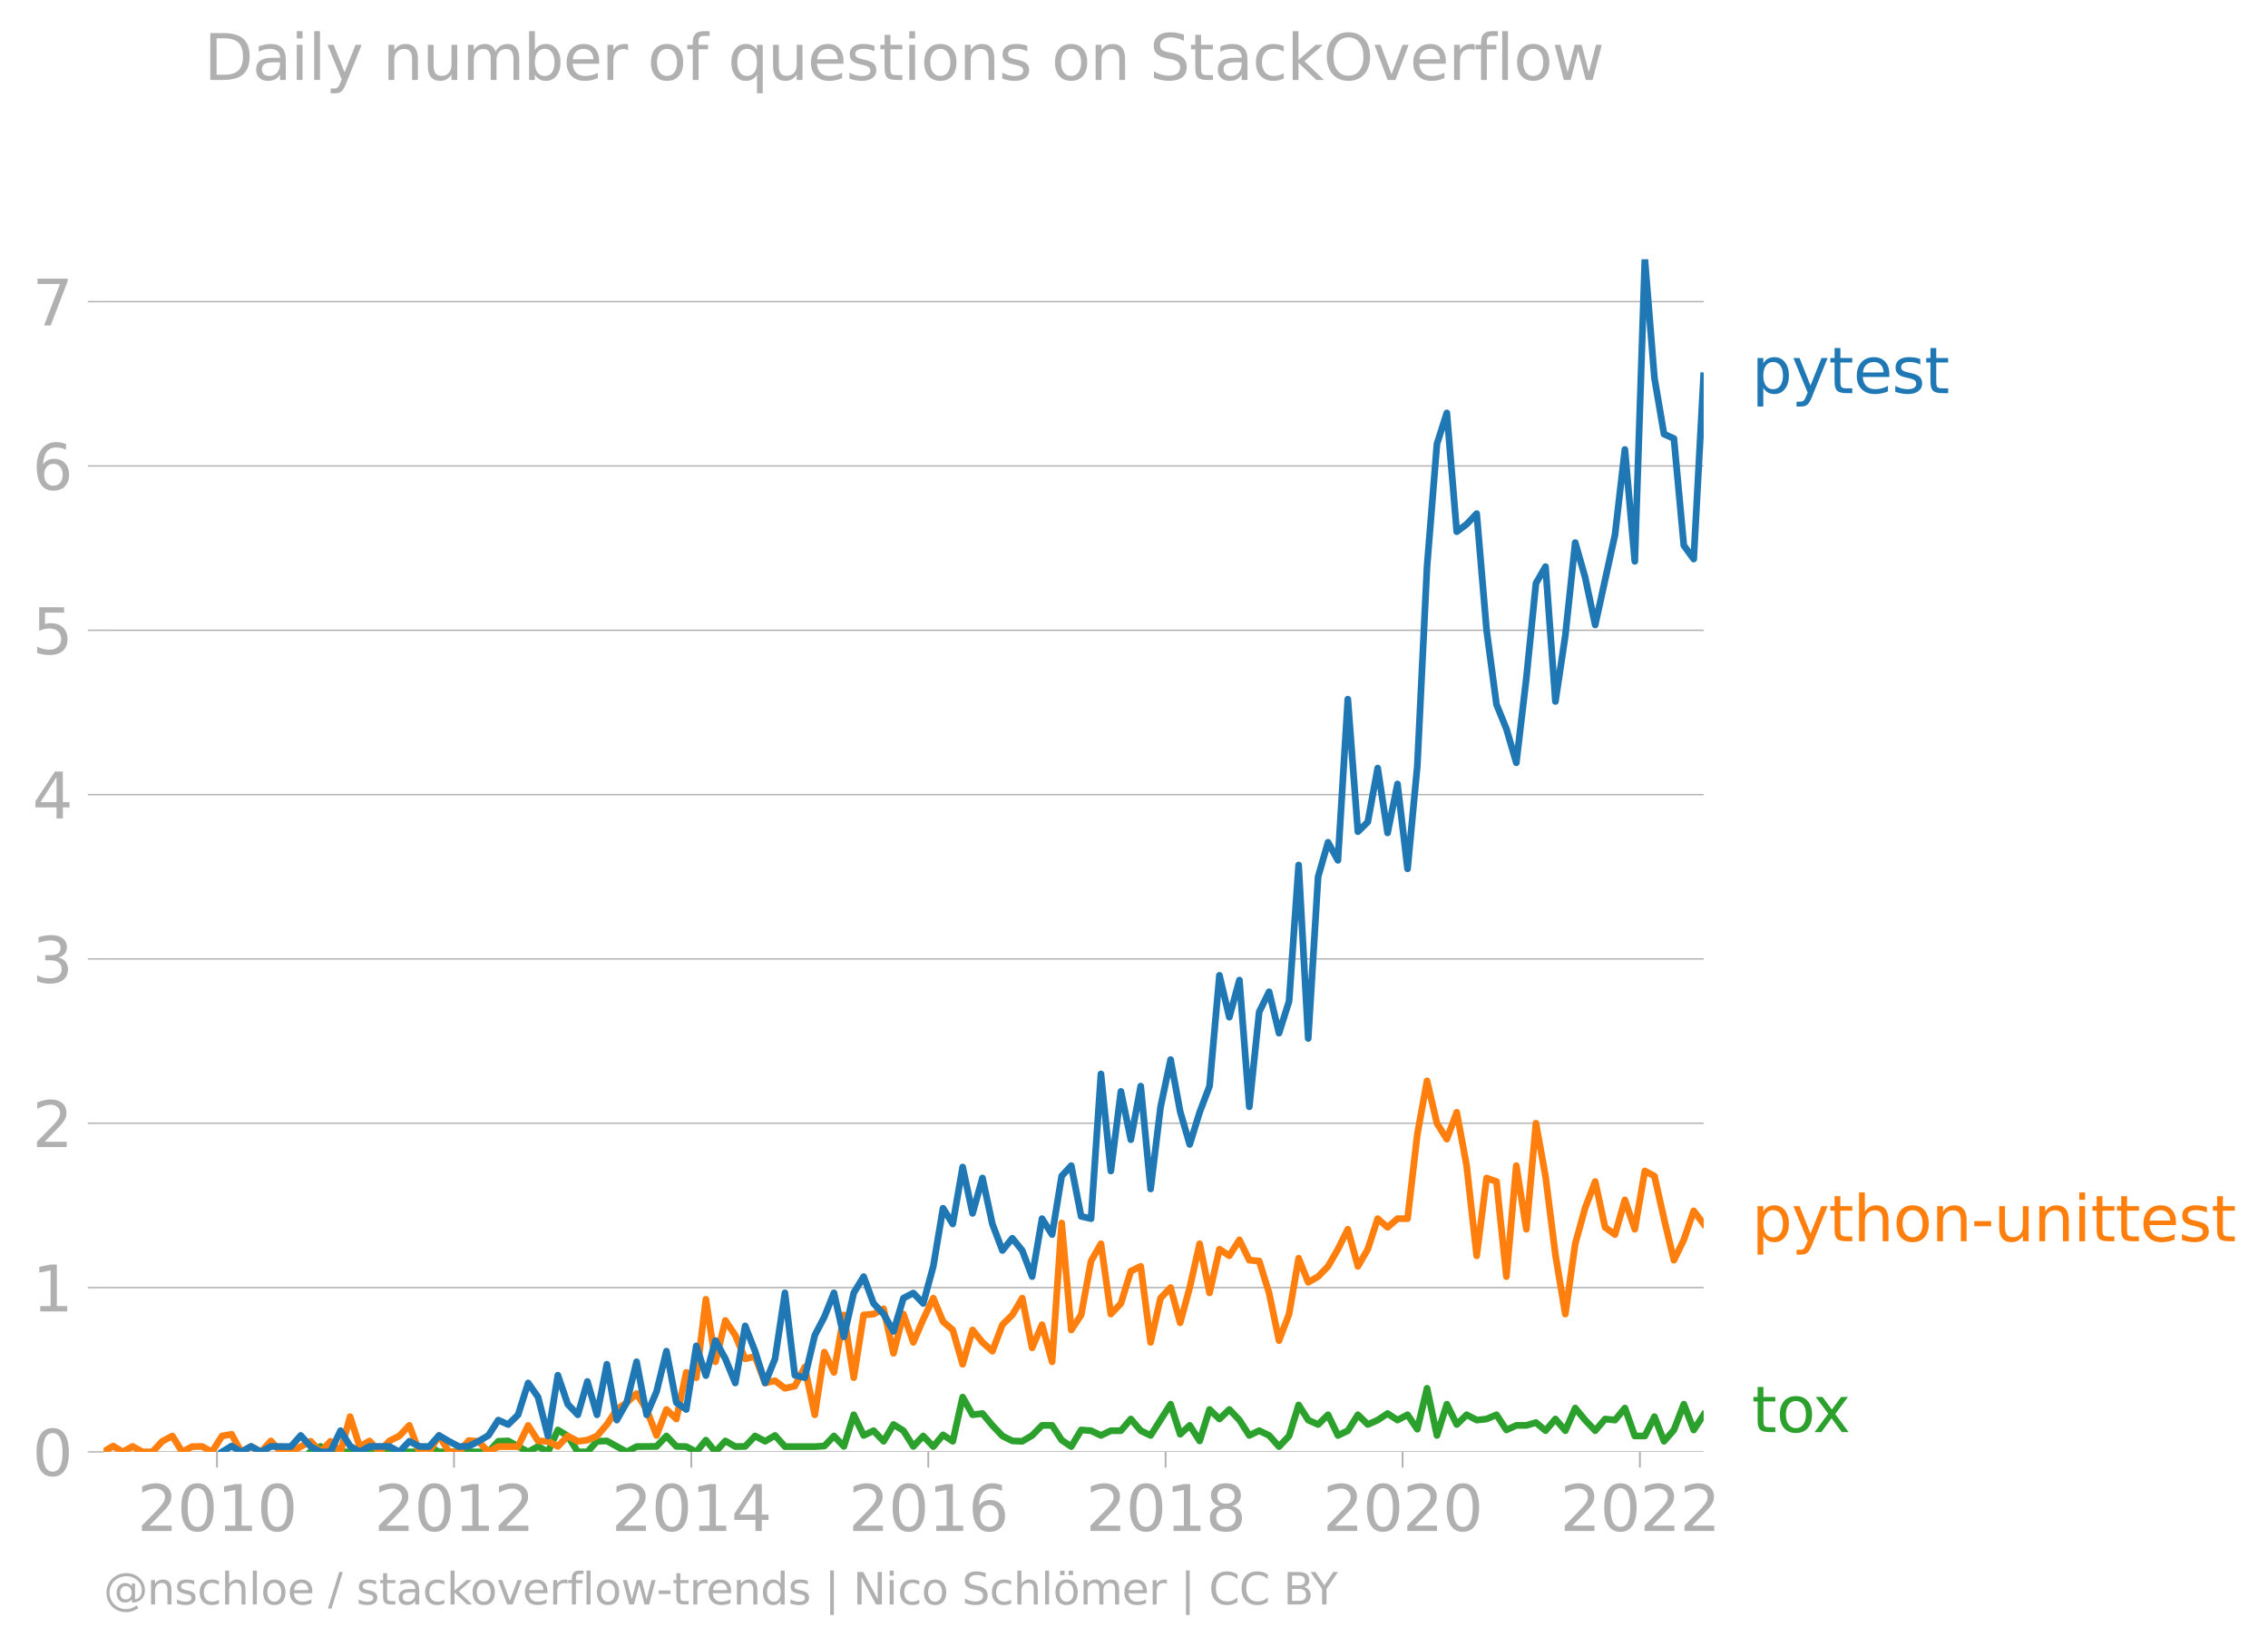 <svg xmlns:xlink="http://www.w3.org/1999/xlink" width="674.897" height="489.969" viewBox="0 0 506.173 367.477" xmlns="http://www.w3.org/2000/svg"><defs><style>*{stroke-linejoin:round;stroke-linecap:butt}</style></defs><g id="figure_1"><path d="M0 367.477h506.173V0H0v367.477z" style="fill:none" id="patch_1"/><g id="axes_1"><path d="M23.108 323.95h357.12V57.838H23.108V323.95z" style="fill:none" id="patch_2"/><g id="matplotlib.axis_1"><g id="xtick_1"><g id="line2d_1"><defs><path id="md7ef46490b" d="M0 0v3.5" style="stroke:#b0b0b0;stroke-width:.4"/></defs><use xlink:href="#md7ef46490b" x="48.43" y="323.95" style="fill:#b0b0b0;stroke:#b0b0b0;stroke-width:.4"/></g><g style="fill:#b0b0b0" transform="matrix(.14 0 0 -.14 30.615 341.588)" id="text_1"><defs><path id="DejaVuSans-32" d="M1228 531h2203V0H469v531q359 372 979 998 621 627 780 809 303 340 423 576 121 236 121 464 0 372-261 606-261 235-680 235-297 0-627-103-329-103-704-313v638q381 153 712 231 332 78 607 78 725 0 1156-363 431-362 431-968 0-288-108-546-107-257-392-607-78-91-497-524-418-433-1181-1211z" transform="scale(.016)"/><path id="DejaVuSans-30" d="M2034 4250q-487 0-733-480-245-479-245-1442 0-959 245-1439 246-480 733-480 491 0 736 480 246 480 246 1439 0 963-246 1442-245 480-736 480zm0 500q785 0 1199-621 414-620 414-1801 0-1178-414-1799Q2819-91 2034-91q-784 0-1198 620-414 621-414 1799 0 1181 414 1801 414 621 1198 621z" transform="scale(.016)"/><path id="DejaVuSans-31" d="M794 531h1031v3560L703 3866v575l1116 225h631V531h1031V0H794v531z" transform="scale(.016)"/></defs><use xlink:href="#DejaVuSans-32"/><use xlink:href="#DejaVuSans-30" x="63.623"/><use xlink:href="#DejaVuSans-31" x="127.246"/><use xlink:href="#DejaVuSans-30" x="190.869"/></g></g><g id="xtick_2"><use xlink:href="#md7ef46490b" x="101.32" y="323.95" style="fill:#b0b0b0;stroke:#b0b0b0;stroke-width:.4" id="line2d_2"/><g style="fill:#b0b0b0" transform="matrix(.14 0 0 -.14 83.505 341.588)" id="text_2"><use xlink:href="#DejaVuSans-32"/><use xlink:href="#DejaVuSans-30" x="63.623"/><use xlink:href="#DejaVuSans-31" x="127.246"/><use xlink:href="#DejaVuSans-32" x="190.869"/></g></g><g id="xtick_3"><use xlink:href="#md7ef46490b" x="154.283" y="323.95" style="fill:#b0b0b0;stroke:#b0b0b0;stroke-width:.4" id="line2d_3"/><g style="fill:#b0b0b0" transform="matrix(.14 0 0 -.14 136.468 341.588)" id="text_3"><defs><path id="DejaVuSans-34" d="M2419 4116 825 1625h1594v2491zm-166 550h794V1625h666v-525h-666V0h-628v1100H313v609l1940 2957z" transform="scale(.016)"/></defs><use xlink:href="#DejaVuSans-32"/><use xlink:href="#DejaVuSans-30" x="63.623"/><use xlink:href="#DejaVuSans-31" x="127.246"/><use xlink:href="#DejaVuSans-34" x="190.869"/></g></g><g id="xtick_4"><use xlink:href="#md7ef46490b" x="207.174" y="323.95" style="fill:#b0b0b0;stroke:#b0b0b0;stroke-width:.4" id="line2d_4"/><g style="fill:#b0b0b0" transform="matrix(.14 0 0 -.14 189.359 341.588)" id="text_4"><defs><path id="DejaVuSans-36" d="M2113 2584q-425 0-674-291-248-290-248-796 0-503 248-796 249-292 674-292t673 292q248 293 248 796 0 506-248 796-248 291-673 291zm1253 1979v-575q-238 112-480 171-242 60-480 60-625 0-955-422-329-422-376-1275 184 272 462 417 279 145 613 145 703 0 1111-427 408-426 408-1160 0-719-425-1154Q2819-91 2113-91q-810 0-1238 620-428 621-428 1799 0 1106 525 1764t1409 658q238 0 480-47t505-140z" transform="scale(.016)"/></defs><use xlink:href="#DejaVuSans-32"/><use xlink:href="#DejaVuSans-30" x="63.623"/><use xlink:href="#DejaVuSans-31" x="127.246"/><use xlink:href="#DejaVuSans-36" x="190.869"/></g></g><g id="xtick_5"><use xlink:href="#md7ef46490b" x="260.137" y="323.95" style="fill:#b0b0b0;stroke:#b0b0b0;stroke-width:.4" id="line2d_5"/><g style="fill:#b0b0b0" transform="matrix(.14 0 0 -.14 242.322 341.588)" id="text_5"><defs><path id="DejaVuSans-38" d="M2034 2216q-450 0-708-241-257-241-257-662 0-422 257-663 258-241 708-241t709 242q260 243 260 662 0 421-258 662-257 241-711 241zm-631 268q-406 100-633 378-226 279-226 679 0 559 398 884 399 325 1092 325 697 0 1094-325t397-884q0-400-227-679-226-278-629-378 456-106 710-416 255-309 255-755 0-679-414-1042Q2806-91 2034-91q-771 0-1186 362-414 363-414 1042 0 446 256 755 257 310 713 416zm-231 997q0-362 226-565 227-203 636-203 407 0 636 203 230 203 230 565 0 363-230 566-229 203-636 203-409 0-636-203-226-203-226-566z" transform="scale(.016)"/></defs><use xlink:href="#DejaVuSans-32"/><use xlink:href="#DejaVuSans-30" x="63.623"/><use xlink:href="#DejaVuSans-31" x="127.246"/><use xlink:href="#DejaVuSans-38" x="190.869"/></g></g><g id="xtick_6"><use xlink:href="#md7ef46490b" x="313.027" y="323.95" style="fill:#b0b0b0;stroke:#b0b0b0;stroke-width:.4" id="line2d_6"/><g style="fill:#b0b0b0" transform="matrix(.14 0 0 -.14 295.212 341.588)" id="text_6"><use xlink:href="#DejaVuSans-32"/><use xlink:href="#DejaVuSans-30" x="63.623"/><use xlink:href="#DejaVuSans-32" x="127.246"/><use xlink:href="#DejaVuSans-30" x="190.869"/></g></g><g id="xtick_7"><use xlink:href="#md7ef46490b" x="365.991" y="323.95" style="fill:#b0b0b0;stroke:#b0b0b0;stroke-width:.4" id="line2d_7"/><g style="fill:#b0b0b0" transform="matrix(.14 0 0 -.14 348.176 341.588)" id="text_7"><use xlink:href="#DejaVuSans-32"/><use xlink:href="#DejaVuSans-30" x="63.623"/><use xlink:href="#DejaVuSans-32" x="127.246"/><use xlink:href="#DejaVuSans-32" x="190.869"/></g></g></g><g id="matplotlib.axis_2"><g id="ytick_1"><path d="M23.108 323.95h357.12" clip-path="url(#p67436b98a1)" style="fill:none;stroke:#b0b0b0;stroke-width:.3;stroke-linecap:square" id="line2d_8"/><g id="line2d_9"><defs><path id="m23ec0810c4" d="M0 0h-3.5" style="stroke:#b0b0b0;stroke-width:.3"/></defs><use xlink:href="#m23ec0810c4" x="23.108" y="323.95" style="fill:#b0b0b0;stroke:#b0b0b0;stroke-width:.3"/></g><use xlink:href="#DejaVuSans-30" style="fill:#b0b0b0" transform="matrix(.14 0 0 -.14 7.2 329.269)" id="text_8"/></g><g id="ytick_2"><path d="M23.108 287.285h357.12" clip-path="url(#p67436b98a1)" style="fill:none;stroke:#b0b0b0;stroke-width:.3;stroke-linecap:square" id="line2d_10"/><use xlink:href="#m23ec0810c4" x="23.108" y="287.285" style="fill:#b0b0b0;stroke:#b0b0b0;stroke-width:.3" id="line2d_11"/><use xlink:href="#DejaVuSans-31" style="fill:#b0b0b0" transform="matrix(.14 0 0 -.14 7.2 292.604)" id="text_9"/></g><g id="ytick_3"><path d="M23.108 250.621h357.12" clip-path="url(#p67436b98a1)" style="fill:none;stroke:#b0b0b0;stroke-width:.3;stroke-linecap:square" id="line2d_12"/><use xlink:href="#m23ec0810c4" x="23.108" y="250.621" style="fill:#b0b0b0;stroke:#b0b0b0;stroke-width:.3" id="line2d_13"/><use xlink:href="#DejaVuSans-32" style="fill:#b0b0b0" transform="matrix(.14 0 0 -.14 7.2 255.94)" id="text_10"/></g><g id="ytick_4"><path d="M23.108 213.957h357.12" clip-path="url(#p67436b98a1)" style="fill:none;stroke:#b0b0b0;stroke-width:.3;stroke-linecap:square" id="line2d_14"/><use xlink:href="#m23ec0810c4" x="23.108" y="213.957" style="fill:#b0b0b0;stroke:#b0b0b0;stroke-width:.3" id="line2d_15"/><g style="fill:#b0b0b0" transform="matrix(.14 0 0 -.14 7.2 219.276)" id="text_11"><defs><path id="DejaVuSans-33" d="M2597 2516q453-97 707-404 255-306 255-756 0-690-475-1069Q2609-91 1734-91q-293 0-604 58T488 141v609q262-153 574-231 313-78 654-78 593 0 904 234t311 681q0 413-289 645-289 233-804 233h-544v519h569q465 0 712 186t247 536q0 359-255 551-254 193-729 193-260 0-557-57-297-56-653-174v562q360 100 674 150t592 50q719 0 1137-327 419-326 419-882 0-388-222-655t-631-370z" transform="scale(.016)"/></defs><use xlink:href="#DejaVuSans-33"/></g></g><g id="ytick_5"><path d="M23.108 177.293h357.12" clip-path="url(#p67436b98a1)" style="fill:none;stroke:#b0b0b0;stroke-width:.3;stroke-linecap:square" id="line2d_16"/><use xlink:href="#m23ec0810c4" x="23.108" y="177.293" style="fill:#b0b0b0;stroke:#b0b0b0;stroke-width:.3" id="line2d_17"/><use xlink:href="#DejaVuSans-34" style="fill:#b0b0b0" transform="matrix(.14 0 0 -.14 7.2 182.611)" id="text_12"/></g><g id="ytick_6"><path d="M23.108 140.628h357.12" clip-path="url(#p67436b98a1)" style="fill:none;stroke:#b0b0b0;stroke-width:.3;stroke-linecap:square" id="line2d_18"/><use xlink:href="#m23ec0810c4" x="23.108" y="140.628" style="fill:#b0b0b0;stroke:#b0b0b0;stroke-width:.3" id="line2d_19"/><g style="fill:#b0b0b0" transform="matrix(.14 0 0 -.14 7.2 145.947)" id="text_13"><defs><path id="DejaVuSans-35" d="M691 4666h2478v-532H1269V2991q137 47 274 70 138 23 276 23 781 0 1237-428 457-428 457-1159 0-753-469-1171Q2575-91 1722-91q-294 0-599 50Q819 9 494 109v635q281-153 581-228t634-75q541 0 856 284 316 284 316 772 0 487-316 771-315 285-856 285-253 0-505-56-251-56-513-175v2344z" transform="scale(.016)"/></defs><use xlink:href="#DejaVuSans-35"/></g></g><g id="ytick_7"><path d="M23.108 103.964h357.12" clip-path="url(#p67436b98a1)" style="fill:none;stroke:#b0b0b0;stroke-width:.3;stroke-linecap:square" id="line2d_20"/><use xlink:href="#m23ec0810c4" x="23.108" y="103.964" style="fill:#b0b0b0;stroke:#b0b0b0;stroke-width:.3" id="line2d_21"/><use xlink:href="#DejaVuSans-36" style="fill:#b0b0b0" transform="matrix(.14 0 0 -.14 7.2 109.283)" id="text_14"/></g><g id="ytick_8"><path d="M23.108 67.3h357.12" clip-path="url(#p67436b98a1)" style="fill:none;stroke:#b0b0b0;stroke-width:.3;stroke-linecap:square" id="line2d_22"/><use xlink:href="#m23ec0810c4" x="23.108" y="67.3" style="fill:#b0b0b0;stroke:#b0b0b0;stroke-width:.3" id="line2d_23"/><g style="fill:#b0b0b0" transform="matrix(.14 0 0 -.14 7.2 72.618)" id="text_15"><defs><path id="DejaVuSans-37" d="M525 4666h3000v-269L1831 0h-659l1594 4134H525v532z" transform="scale(.016)"/></defs><use xlink:href="#DejaVuSans-37"/></g></g></g><path d="m69.332 323.95 2.21-1.222 2.21 1.222h19.816l2.21-1.183 2.21 1.183H109l2.21-2.366 2.21-.078 4.456 2.444 2.21-1.222 2.21 1.222 2.21-4.889 2.209 1.34 2.246 3.549h2.137l2.138-2.366 2.21-.078 4.42 2.444 2.209-1.183 4.456-.04 2.21-2.325 2.21 2.326 2.21.04 2.245 1.182 2.138-2.62 2.137 2.62 2.21-2.444 2.21 1.261 2.21-.04 2.21-2.325 2.245 1.182 2.21-1.3 2.21 2.483h6.666l2.137-.127 2.137-2.238 2.21 2.326 2.21-7.057 2.21 4.612 2.21-1.064 2.246 2.365 2.21-3.745 2.21 1.38 2.21 3.509 2.209-2.326 2.246 2.365 2.174-2.61 2.173 1.427 2.21-9.856 2.21 3.943 2.21-.276 2.21 2.641 2.245 2.366 2.21 1.104 2.21.078 2.21-1.3 2.21-2.248h2.246l2.137 3.295 2.137 1.436 2.21-3.706 2.21.158 2.21 1.064 2.21-1.064h2.246l2.21-2.602 2.21 2.602 2.21 1.064 4.455-6.978 2.137 6.716 2.138-1.985 2.21 3.47 2.21-7.018 2.21 2.129 2.209-2.129 2.246 2.365 2.21 3.43 2.21-1.064 2.21 1.064 2.21 2.484 2.245-2.365 2.138-6.928 2.137 3.38 2.21.985 2.21-2.168 2.21 4.612 2.21-1.064 2.245-3.548 2.21 2.168 2.21-.986 2.21-1.458 2.21 1.458 2.246-1.182 2.173 3.222 2.174-9.136 2.21 10.526 2.21-6.978 2.21 4.534 2.209-2.168 2.246 1.182 2.21-.236 2.21-.946 2.21 3.39 2.21-1.025h2.245l2.138-.633 2.137 1.816 2.21-2.602 2.21 2.602 2.21-5.046 2.21 2.68 2.245 2.366 2.21-2.602 2.21.236 2.21-2.68 2.21 6.229h2.246l2.137-4.309 2.137 5.491 2.21-2.523 2.21-5.756 2.21 5.756 2.21-3.39h0" clip-path="url(#p67436b98a1)" style="fill:none;stroke:#2ca02c;stroke-width:1.5;stroke-linecap:square" id="line2d_24"/><path d="m23.108 323.95 2.137-1.31 2.137 1.31 2.21-1.222 2.21 1.222h2.21l2.21-2.366 2.245-1.182 2.21 3.548 2.21-1.183 2.21-.04 2.21 1.223 2.246-3.548 2.137-.38 2.138 3.928 2.21-1.222 2.21 1.222 2.209-2.444 2.21 2.444h2.246l4.42-2.366 2.21 2.366 2.209-2.366 2.246 2.366 2.137-7.857 2.138 6.674 2.21-1.261 2.21 2.444 2.21-2.444 2.209-1.104 2.246-2.366 2.21 5.914h2.21l2.21-3.667 2.21 3.667h2.245l2.174-2.529 2.174.163 2.21 2.366 2.21-1.183h4.419l2.246-4.73 2.21 3.469 2.21.078 2.21 1.144 2.209-2.326 2.246 1.182 2.137-.253 2.138-.93 2.21-2.562 2.21-3.35 2.21-1.538 2.209-2.011 2.246 3.548 2.21 5.795 2.21-5.795 2.21 2.129 2.21-10.408 2.245 1.183 2.138-17.488 2.137 13.94 2.21-9.226 2.21 3.312 2.21 5.243 2.21-.512 2.245 5.913 2.21-.512 2.21 1.695 2.21-.473 2.21-4.258 2.246 10.645 2.137-13.982 2.137 4.52 2.21-12.813 2.21 13.996 2.21-13.996 2.21-.197 2.246-1.183 2.21 9.935 2.21-8.752 2.21 6.308 2.209-5.125 2.246-4.731 2.174 5.22 2.173 1.876 2.21 7.649 2.21-7.649 2.21 2.76 2.21 1.971 2.245-5.913 2.21-2.169 2.21-3.745 2.21 11.078 2.21-5.164 2.246 8.279 2.137-30.962 2.137 23.865 2.21-3.35 2.21-12.025 2.21-3.864 2.21 15.691 2.246-2.365 2.21-7.215 2.21-1.064 2.21 16.952 2.209-9.856 2.246-2.366 2.137 7.857 2.138-7.857 2.21-9.777 2.21 10.96 2.21-9.738 2.209 1.46 2.246-3.549 2.21 4.534 2.21.197 2.21 7.136 2.21 10.605 2.245-5.914 2.138-12.46 2.137 5.364 2.21-1.262 2.21-2.286 2.21-3.825 2.21-4.454 2.245 8.279 2.21-3.825 2.21-6.82 2.21 1.932 2.21-1.932h2.246l2.173-18.76 2.174-11.99 2.21 9.461 2.21 3.548 2.21-5.992 2.209 11.906 2.246 20.106 2.21-17.346 2.21.788 2.21 21.21 2.21-24.758 2.245 14.193 2.138-23.655 2.137 11.827 2.21 17.505 2.21 13.246 2.21-15.69 2.21-7.964 2.245-5.914 2.21 10.21 2.21 1.617 2.21-7.727 2.21 6.545 2.246-13.01 2.137 1.14 2.137 9.504 2.21 9.265 2.21-4.534 2.21-6.466 2.21 2.918h0" clip-path="url(#p67436b98a1)" style="fill:none;stroke:#ff7f0e;stroke-width:1.5;stroke-linecap:square" id="line2d_25"/><path d="m49.553 323.95 2.137-1.31 2.138 1.31 2.21-1.222 2.21 1.222 2.209-1.222 4.456.04 2.21-2.485 2.21 2.484 2.21 1.183h2.209l2.246-4.731 2.137 3.421 2.138 1.31 2.21-1.222h4.42l2.209 1.222 2.246-2.366 2.21 1.144 2.21.04 2.21-2.485 2.21 1.301 2.245 1.183 2.174-.081 2.174-1.102 2.21-1.3 2.21-3.43 2.209.985 2.21-2.168 2.246-7.097 2.21 3.154 2.21 8.674 2.21-13.562 2.209 6.465 2.246 2.366 2.137-7.434 2.138 7.434 2.21-11.275 2.21 12.457 2.21-3.902 2.209-9.107 2.246 11.827 2.21-5.165 2.21-9.028 2.21 11.473 2.21 1.537 2.245-14.193 2.138 6.632 2.137-7.814 2.21 4.06 2.21 5.401 2.21-12.733 2.21 5.637 2.245 7.096 2.21-5.4 2.21-14.706 2.21 18.372 2.21.552 2.246-9.462 2.137-4.097 2.137-5.365 2.21 9.817 2.21-9.817 2.21-3.627 2.21 5.993 2.246 2.365 2.21 3.864 2.21-7.412 2.21-1.143 2.209 2.326 2.246-8.28 2.174-12.969 2.173 3.508 2.21-12.695 2.21 10.33 2.21-7.885 2.21 10.25 2.245 5.913 2.21-2.72 2.21 2.72 2.21 5.835 2.21-12.93 2.246 3.547 2.137-13.052 2.137-2.323 2.21 11.315 2.21.512 2.21-32.288 2.21 21.644 2.246-17.741 2.21 10.763 2.21-11.946 2.21 22.945 2.209-18.214 2.246-10.644 2.137 11.573 2.138 7.35 2.21-7.175 2.21-5.835 2.21-24.719 2.209 9.344 2.246-8.28 2.21 28.268 2.21-21.17 2.21-4.495 2.21 9.225 2.245-7.096 2.138-30.413 2.137 38.692 2.21-36.073 2.21-7.688 2.21 4.021 2.21-35.954 2.245 29.568 2.21-2.169 2.21-12.024 2.21 14.469 2.21-10.92 2.246 18.923 2.173-22.88 2.174-44.535 2.21-27.36 2.21-6.94 2.21 26.494 2.209-1.656 2.246-2.366 2.21 26.02 2.21 16.558 2.21 5.44 2.21 7.57 2.245-18.923 2.138-21.12 2.137-3.717 2.21 30.08 2.21-14.705 2.21-20.737 2.21 7.727 2.245 10.644 4.42-20.106 2.21-19.042 2.21 24.956 2.246-67.415 2.137 26.484 2.137 12.546 2.21.985 2.21 23.852 2.21 3.035 2.21-40.882h0" clip-path="url(#p67436b98a1)" style="fill:none;stroke:#1f77b4;stroke-width:1.5;stroke-linecap:square" id="line2d_26"/><g style="fill:#1f77b4" transform="matrix(.14 0 0 -.14 390.941 87.72)" id="text_16"><defs><path id="DejaVuSans-70" d="M1159 525v-1856H581v4831h578v-531q182 312 458 463 277 152 661 152 638 0 1036-506 399-506 399-1331T3314 415Q2916-91 2278-91q-384 0-661 152-276 152-458 464zm1957 1222q0 634-261 995t-717 361q-457 0-718-361t-261-995q0-634 261-995t718-361q456 0 717 361t261 995z" transform="scale(.016)"/><path id="DejaVuSans-79" d="M2059-325q-243-625-475-815-231-191-618-191H506v481h338q237 0 368 113 132 112 291 531l103 262L191 3500h609L1894 763l1094 2737h609L2059-325z" transform="scale(.016)"/><path id="DejaVuSans-74" d="M1172 4494v-994h1184v-447H1172V1153q0-428 117-550t477-122h590V0h-590q-666 0-919 248-253 249-253 905v1900H172v447h422v994h578z" transform="scale(.016)"/><path id="DejaVuSans-65" d="M3597 1894v-281H953q38-594 358-905t892-311q331 0 642 81t618 244V178Q3153 47 2828-22t-659-69q-838 0-1327 487-489 488-489 1320 0 859 464 1363 464 505 1252 505 706 0 1117-455 411-454 411-1235zm-575 169q-6 471-264 752-258 282-683 282-481 0-770-272t-333-766l2050 4z" transform="scale(.016)"/><path id="DejaVuSans-73" d="M2834 3397v-544q-243 125-506 187-262 63-544 63-428 0-642-131t-214-394q0-200 153-314t616-217l197-44q612-131 870-370t258-667q0-488-386-773Q2250-91 1575-91q-281 0-586 55T347 128v594q319-166 628-249 309-82 613-82 406 0 624 139 219 139 219 392 0 234-158 359-157 125-692 241l-200 47q-534 112-772 345-237 233-237 639 0 494 350 762 350 269 994 269 318 0 599-47 282-46 519-140z" transform="scale(.016)"/></defs><use xlink:href="#DejaVuSans-70"/><use xlink:href="#DejaVuSans-79" x="63.477"/><use xlink:href="#DejaVuSans-74" x="122.656"/><use xlink:href="#DejaVuSans-65" x="161.865"/><use xlink:href="#DejaVuSans-73" x="223.389"/><use xlink:href="#DejaVuSans-74" x="275.488"/></g><g style="fill:#ff7f0e" transform="matrix(.14 0 0 -.14 390.941 276.956)" id="text_17"><defs><path id="DejaVuSans-68" d="M3513 2113V0h-575v2094q0 497-194 743-194 247-581 247-466 0-735-297-269-296-269-809V0H581v4863h578V2956q207 316 486 472 280 156 646 156 603 0 912-373 310-373 310-1098z" transform="scale(.016)"/><path id="DejaVuSans-6f" d="M1959 3097q-462 0-731-361t-269-989q0-628 267-989 268-361 733-361 460 0 728 362 269 363 269 988 0 622-269 986-268 364-728 364zm0 487q750 0 1178-488 429-487 429-1349 0-859-429-1349Q2709-91 1959-91q-753 0-1180 489-426 490-426 1349 0 862 426 1349 427 488 1180 488z" transform="scale(.016)"/><path id="DejaVuSans-6e" d="M3513 2113V0h-575v2094q0 497-194 743-194 247-581 247-466 0-735-297-269-296-269-809V0H581v3500h578v-544q207 316 486 472 280 156 646 156 603 0 912-373 310-373 310-1098z" transform="scale(.016)"/><path id="DejaVuSans-2d" d="M313 2009h1684v-512H313v512z" transform="scale(.016)"/><path id="DejaVuSans-75" d="M544 1381v2119h575V1403q0-497 193-746 194-248 582-248 465 0 735 297 271 297 271 810v1984h575V0h-575v538q-209-319-486-474-276-155-642-155-603 0-916 375-312 375-312 1097zm1447 2203z" transform="scale(.016)"/><path id="DejaVuSans-69" d="M603 3500h575V0H603v3500zm0 1363h575v-729H603v729z" transform="scale(.016)"/></defs><use xlink:href="#DejaVuSans-70"/><use xlink:href="#DejaVuSans-79" x="63.477"/><use xlink:href="#DejaVuSans-74" x="122.656"/><use xlink:href="#DejaVuSans-68" x="161.865"/><use xlink:href="#DejaVuSans-6f" x="225.244"/><use xlink:href="#DejaVuSans-6e" x="286.426"/><use xlink:href="#DejaVuSans-2d" x="349.805"/><use xlink:href="#DejaVuSans-75" x="385.889"/><use xlink:href="#DejaVuSans-6e" x="449.268"/><use xlink:href="#DejaVuSans-69" x="512.646"/><use xlink:href="#DejaVuSans-74" x="540.43"/><use xlink:href="#DejaVuSans-74" x="579.639"/><use xlink:href="#DejaVuSans-65" x="618.848"/><use xlink:href="#DejaVuSans-73" x="680.371"/><use xlink:href="#DejaVuSans-74" x="732.471"/></g><g style="fill:#2ca02c" transform="matrix(.14 0 0 -.14 390.941 319.534)" id="text_18"><defs><path id="DejaVuSans-78" d="M3513 3500 2247 1797 3578 0h-678L1881 1375 863 0H184l1360 1831L300 3500h678l928-1247 928 1247h679z" transform="scale(.016)"/></defs><use xlink:href="#DejaVuSans-74"/><use xlink:href="#DejaVuSans-6f" x="39.209"/><use xlink:href="#DejaVuSans-78" x="97.266"/></g><g style="fill:#b0b0b0" transform="matrix(.097 0 0 -.097 23.108 357.986)" id="text_19"><defs><path id="DejaVuSans-40" d="M2381 1678q0-447 222-702 222-254 610-254 384 0 604 256 221 256 221 700 0 438-225 695-225 258-607 258-378 0-602-256-223-256-223-697zm1703-934q-187-241-429-355t-564-114q-538 0-874 389t-336 1014q0 625 337 1015 338 391 873 391 322 0 565-117 244-117 428-354v409h447V722q457 69 714 417 258 349 258 902 0 334-99 628-98 294-298 544-325 409-792 626t-1017 217q-384 0-738-102-353-101-653-301-490-319-767-836-276-517-276-1120 0-497 179-932 180-434 521-765 328-325 759-495 431-171 922-171 403 0 792 136t714 389l281-347q-390-303-851-464t-936-161q-578 0-1091 205-512 205-912 595Q841 78 631 592q-209 514-209 1105 0 569 212 1084 213 516 607 907 403 396 931 607t1119 211q662 0 1229-272 568-271 952-771 234-307 357-666 124-359 124-744 0-822-497-1297T4084 263v481z" transform="scale(.016)"/><path id="DejaVuSans-63" d="M3122 3366v-538q-244 135-489 202t-495 67q-560 0-870-355-309-354-309-995t309-996q310-354 870-354 250 0 495 67t489 202V134Q2881 22 2623-34q-257-57-548-57-791 0-1257 497-465 497-465 1341 0 856 470 1346 471 491 1290 491 265 0 518-55 253-54 491-163z" transform="scale(.016)"/><path id="DejaVuSans-6c" d="M603 4863h575V0H603v4863z" transform="scale(.016)"/><path id="DejaVuSans-2f" d="M1625 4666h531L531-594H0l1625 5260z" transform="scale(.016)"/><path id="DejaVuSans-61" d="M2194 1759q-697 0-966-159t-269-544q0-306 202-486 202-179 548-179 479 0 768 339t289 901v128h-572zm1147 238V0h-575v531q-197-318-491-470T1556-91q-537 0-855 302-317 302-317 808 0 590 395 890 396 300 1180 300h807v57q0 397-261 614t-733 217q-300 0-585-72-284-72-546-216v532q315 122 612 182 297 61 578 61 760 0 1135-394 375-393 375-1193z" transform="scale(.016)"/><path id="DejaVuSans-6b" d="M581 4863h578V1991l1716 1509h734L1753 1863 3688 0h-750L1159 1709V0H581v4863z" transform="scale(.016)"/><path id="DejaVuSans-76" d="M191 3500h609L1894 563l1094 2937h609L2284 0h-781L191 3500z" transform="scale(.016)"/><path id="DejaVuSans-72" d="M2631 2963q-97 56-211 82-114 27-251 27-488 0-749-317t-261-911V0H581v3500h578v-544q182 319 472 473 291 155 707 155 59 0 131-8 72-7 159-23l3-590z" transform="scale(.016)"/><path id="DejaVuSans-66" d="M2375 4863v-479h-550q-309 0-430-125-120-125-120-450v-309h947v-447h-947V0H697v3053H147v447h550v244q0 584 272 851 272 268 862 268h544z" transform="scale(.016)"/><path id="DejaVuSans-77" d="M269 3500h575l719-2731 715 2731h678l719-2731 716 2731h575L4050 0h-678l-753 2869L1863 0h-679L269 3500z" transform="scale(.016)"/><path id="DejaVuSans-64" d="M2906 2969v1894h575V0h-575v525q-181-312-458-464-276-152-664-152-634 0-1033 506-398 507-398 1332t398 1331q399 506 1033 506 388 0 664-152 277-151 458-463zM947 1747q0-634 261-995t717-361q456 0 718 361 263 361 263 995t-263 995q-262 361-718 361t-717-361q-261-361-261-995z" transform="scale(.016)"/><path id="DejaVuSans-7c" d="M1344 4891v-6400H813v6400h531z" transform="scale(.016)"/><path id="DejaVuSans-4e" d="M628 4666h850L3547 763v3903h612V0h-850L1241 3903V0H628v4666z" transform="scale(.016)"/><path id="DejaVuSans-53" d="M3425 4513v-616q-359 172-678 256-319 85-616 85-515 0-795-200t-280-569q0-310 186-468 186-157 705-254l381-78q706-135 1042-474t336-907q0-679-455-1029Q2797-91 1919-91q-331 0-705 75-373 75-773 222v650q384-215 753-325 369-109 725-109 540 0 834 212 294 213 294 607 0 343-211 537t-692 291l-385 75q-706 140-1022 440-315 300-315 835 0 619 436 975t1201 356q329 0 669-60 341-59 697-177z" transform="scale(.016)"/><path id="DejaVuSans-f6" d="M1959 3097q-462 0-731-361t-269-989q0-628 267-989 268-361 733-361 460 0 728 362 269 363 269 988 0 622-269 986-268 364-728 364zm0 487q750 0 1178-488 429-487 429-1349 0-859-429-1349Q2709-91 1959-91q-753 0-1180 489-426 490-426 1349 0 862 426 1349 427 488 1180 488zm295 1266h634v-631h-634v631zm-1222 0h634v-631h-634v631z" transform="scale(.016)"/><path id="DejaVuSans-6d" d="M3328 2828q216 388 516 572t706 184q547 0 844-383 297-382 297-1088V0h-578v2094q0 503-179 746-178 244-543 244-447 0-707-297-259-296-259-809V0h-578v2094q0 506-178 748t-550 242q-441 0-701-298-259-298-259-808V0H581v3500h578v-544q197 322 472 475t653 153q382 0 649-194 267-193 395-562z" transform="scale(.016)"/><path id="DejaVuSans-43" d="M4122 4306v-665q-319 297-680 443-361 147-767 147-800 0-1225-489t-425-1414q0-922 425-1411t1225-489q406 0 767 147t680 444V359q-331-225-702-338-370-112-782-112-1060 0-1670 648-609 649-609 1771 0 1125 609 1773 610 649 1670 649 418 0 788-111 371-111 696-333z" transform="scale(.016)"/><path id="DejaVuSans-42" d="M1259 2228V519h1013q509 0 754 211 246 211 246 645 0 438-246 645-245 208-754 208H1259zm0 1919V2741h935q462 0 688 173 227 174 227 530 0 353-227 528-226 175-688 175h-935zm-631 519h1613q722 0 1112-300 391-300 391-853 0-429-200-682t-588-315q466-100 724-418 258-317 258-792 0-625-425-966Q3088 0 2303 0H628v4666z" transform="scale(.016)"/><path id="DejaVuSans-59" d="M-13 4666h679l1293-1919 1285 1919h678L2272 2222V0h-634v2222L-13 4666z" transform="scale(.016)"/></defs><use xlink:href="#DejaVuSans-40"/><use xlink:href="#DejaVuSans-6e" x="100"/><use xlink:href="#DejaVuSans-73" x="163.379"/><use xlink:href="#DejaVuSans-63" x="215.479"/><use xlink:href="#DejaVuSans-68" x="270.459"/><use xlink:href="#DejaVuSans-6c" x="333.838"/><use xlink:href="#DejaVuSans-6f" x="361.621"/><use xlink:href="#DejaVuSans-65" x="422.803"/><use xlink:href="#DejaVuSans-20" x="484.326"/><use xlink:href="#DejaVuSans-2f" x="516.113"/><use xlink:href="#DejaVuSans-20" x="549.805"/><use xlink:href="#DejaVuSans-73" x="581.592"/><use xlink:href="#DejaVuSans-74" x="633.691"/><use xlink:href="#DejaVuSans-61" x="672.9"/><use xlink:href="#DejaVuSans-63" x="734.18"/><use xlink:href="#DejaVuSans-6b" x="789.16"/><use xlink:href="#DejaVuSans-6f" x="843.445"/><use xlink:href="#DejaVuSans-76" x="904.627"/><use xlink:href="#DejaVuSans-65" x="963.807"/><use xlink:href="#DejaVuSans-72" x="1025.33"/><use xlink:href="#DejaVuSans-66" x="1066.443"/><use xlink:href="#DejaVuSans-6c" x="1101.648"/><use xlink:href="#DejaVuSans-6f" x="1129.432"/><use xlink:href="#DejaVuSans-77" x="1190.613"/><use xlink:href="#DejaVuSans-2d" x="1272.4"/><use xlink:href="#DejaVuSans-74" x="1308.484"/><use xlink:href="#DejaVuSans-72" x="1347.693"/><use xlink:href="#DejaVuSans-65" x="1386.557"/><use xlink:href="#DejaVuSans-6e" x="1448.08"/><use xlink:href="#DejaVuSans-64" x="1511.459"/><use xlink:href="#DejaVuSans-73" x="1574.936"/><use xlink:href="#DejaVuSans-20" x="1627.035"/><use xlink:href="#DejaVuSans-7c" x="1658.822"/><use xlink:href="#DejaVuSans-20" x="1692.514"/><use xlink:href="#DejaVuSans-4e" x="1724.301"/><use xlink:href="#DejaVuSans-69" x="1799.105"/><use xlink:href="#DejaVuSans-63" x="1826.889"/><use xlink:href="#DejaVuSans-6f" x="1881.869"/><use xlink:href="#DejaVuSans-20" x="1943.051"/><use xlink:href="#DejaVuSans-53" x="1974.838"/><use xlink:href="#DejaVuSans-63" x="2038.314"/><use xlink:href="#DejaVuSans-68" x="2093.295"/><use xlink:href="#DejaVuSans-6c" x="2156.674"/><use xlink:href="#DejaVuSans-f6" x="2184.457"/><use xlink:href="#DejaVuSans-6d" x="2245.639"/><use xlink:href="#DejaVuSans-65" x="2343.051"/><use xlink:href="#DejaVuSans-72" x="2404.574"/><use xlink:href="#DejaVuSans-20" x="2445.688"/><use xlink:href="#DejaVuSans-7c" x="2477.475"/><use xlink:href="#DejaVuSans-20" x="2511.166"/><use xlink:href="#DejaVuSans-43" x="2542.953"/><use xlink:href="#DejaVuSans-43" x="2612.777"/><use xlink:href="#DejaVuSans-20" x="2682.602"/><use xlink:href="#DejaVuSans-42" x="2714.389"/><use xlink:href="#DejaVuSans-59" x="2777.492"/></g><g style="fill:#b0b0b0" transform="matrix(.14 0 0 -.14 45.522 17.838)" id="text_20"><defs><path id="DejaVuSans-44" d="M1259 4147V519h763q966 0 1414 437 448 438 448 1382 0 937-448 1373t-1414 436h-763zm-631 519h1297q1356 0 1990-564 635-564 635-1764 0-1207-638-1773Q3275 0 1925 0H628v4666z" transform="scale(.016)"/><path id="DejaVuSans-62" d="M3116 1747q0 634-261 995t-717 361q-457 0-718-361t-261-995q0-634 261-995t718-361q456 0 717 361t261 995zM1159 2969q182 312 458 463 277 152 661 152 638 0 1036-506 399-506 399-1331T3314 415Q2916-91 2278-91q-384 0-661 152-276 152-458 464V0H581v4863h578V2969z" transform="scale(.016)"/><path id="DejaVuSans-71" d="M947 1747q0-634 261-995t717-361q456 0 718 361 263 361 263 995t-263 995q-262 361-718 361t-717-361q-261-361-261-995zM2906 525q-181-312-458-464-276-152-664-152-634 0-1033 506-398 507-398 1332t398 1331q399 506 1033 506 388 0 664-152 277-151 458-463v531h575v-4831h-575V525z" transform="scale(.016)"/><path id="DejaVuSans-4f" d="M2522 4238q-688 0-1093-513-404-512-404-1397 0-881 404-1394 405-512 1093-512 687 0 1089 512 402 513 402 1394 0 885-402 1397-402 513-1089 513zm0 512q981 0 1568-658 588-658 588-1764 0-1103-588-1761Q3503-91 2522-91q-984 0-1574 656-589 657-589 1763t589 1764q590 658 1574 658z" transform="scale(.016)"/></defs><use xlink:href="#DejaVuSans-44"/><use xlink:href="#DejaVuSans-61" x="77.002"/><use xlink:href="#DejaVuSans-69" x="138.281"/><use xlink:href="#DejaVuSans-6c" x="166.064"/><use xlink:href="#DejaVuSans-79" x="193.848"/><use xlink:href="#DejaVuSans-20" x="253.027"/><use xlink:href="#DejaVuSans-6e" x="284.814"/><use xlink:href="#DejaVuSans-75" x="348.193"/><use xlink:href="#DejaVuSans-6d" x="411.572"/><use xlink:href="#DejaVuSans-62" x="508.984"/><use xlink:href="#DejaVuSans-65" x="572.461"/><use xlink:href="#DejaVuSans-72" x="633.984"/><use xlink:href="#DejaVuSans-20" x="675.098"/><use xlink:href="#DejaVuSans-6f" x="706.885"/><use xlink:href="#DejaVuSans-66" x="768.066"/><use xlink:href="#DejaVuSans-20" x="803.271"/><use xlink:href="#DejaVuSans-71" x="835.059"/><use xlink:href="#DejaVuSans-75" x="898.535"/><use xlink:href="#DejaVuSans-65" x="961.914"/><use xlink:href="#DejaVuSans-73" x="1023.438"/><use xlink:href="#DejaVuSans-74" x="1075.537"/><use xlink:href="#DejaVuSans-69" x="1114.746"/><use xlink:href="#DejaVuSans-6f" x="1142.529"/><use xlink:href="#DejaVuSans-6e" x="1203.711"/><use xlink:href="#DejaVuSans-73" x="1267.09"/><use xlink:href="#DejaVuSans-20" x="1319.189"/><use xlink:href="#DejaVuSans-6f" x="1350.977"/><use xlink:href="#DejaVuSans-6e" x="1412.158"/><use xlink:href="#DejaVuSans-20" x="1475.537"/><use xlink:href="#DejaVuSans-53" x="1507.324"/><use xlink:href="#DejaVuSans-74" x="1570.801"/><use xlink:href="#DejaVuSans-61" x="1610.01"/><use xlink:href="#DejaVuSans-63" x="1671.289"/><use xlink:href="#DejaVuSans-6b" x="1726.27"/><use xlink:href="#DejaVuSans-4f" x="1784.18"/><use xlink:href="#DejaVuSans-76" x="1862.891"/><use xlink:href="#DejaVuSans-65" x="1922.07"/><use xlink:href="#DejaVuSans-72" x="1983.594"/><use xlink:href="#DejaVuSans-66" x="2024.707"/><use xlink:href="#DejaVuSans-6c" x="2059.912"/><use xlink:href="#DejaVuSans-6f" x="2087.695"/><use xlink:href="#DejaVuSans-77" x="2148.877"/></g></g></g><defs><clipPath id="p67436b98a1"><path d="M23.108 57.838h357.12V323.95H23.108z"/></clipPath></defs></svg>